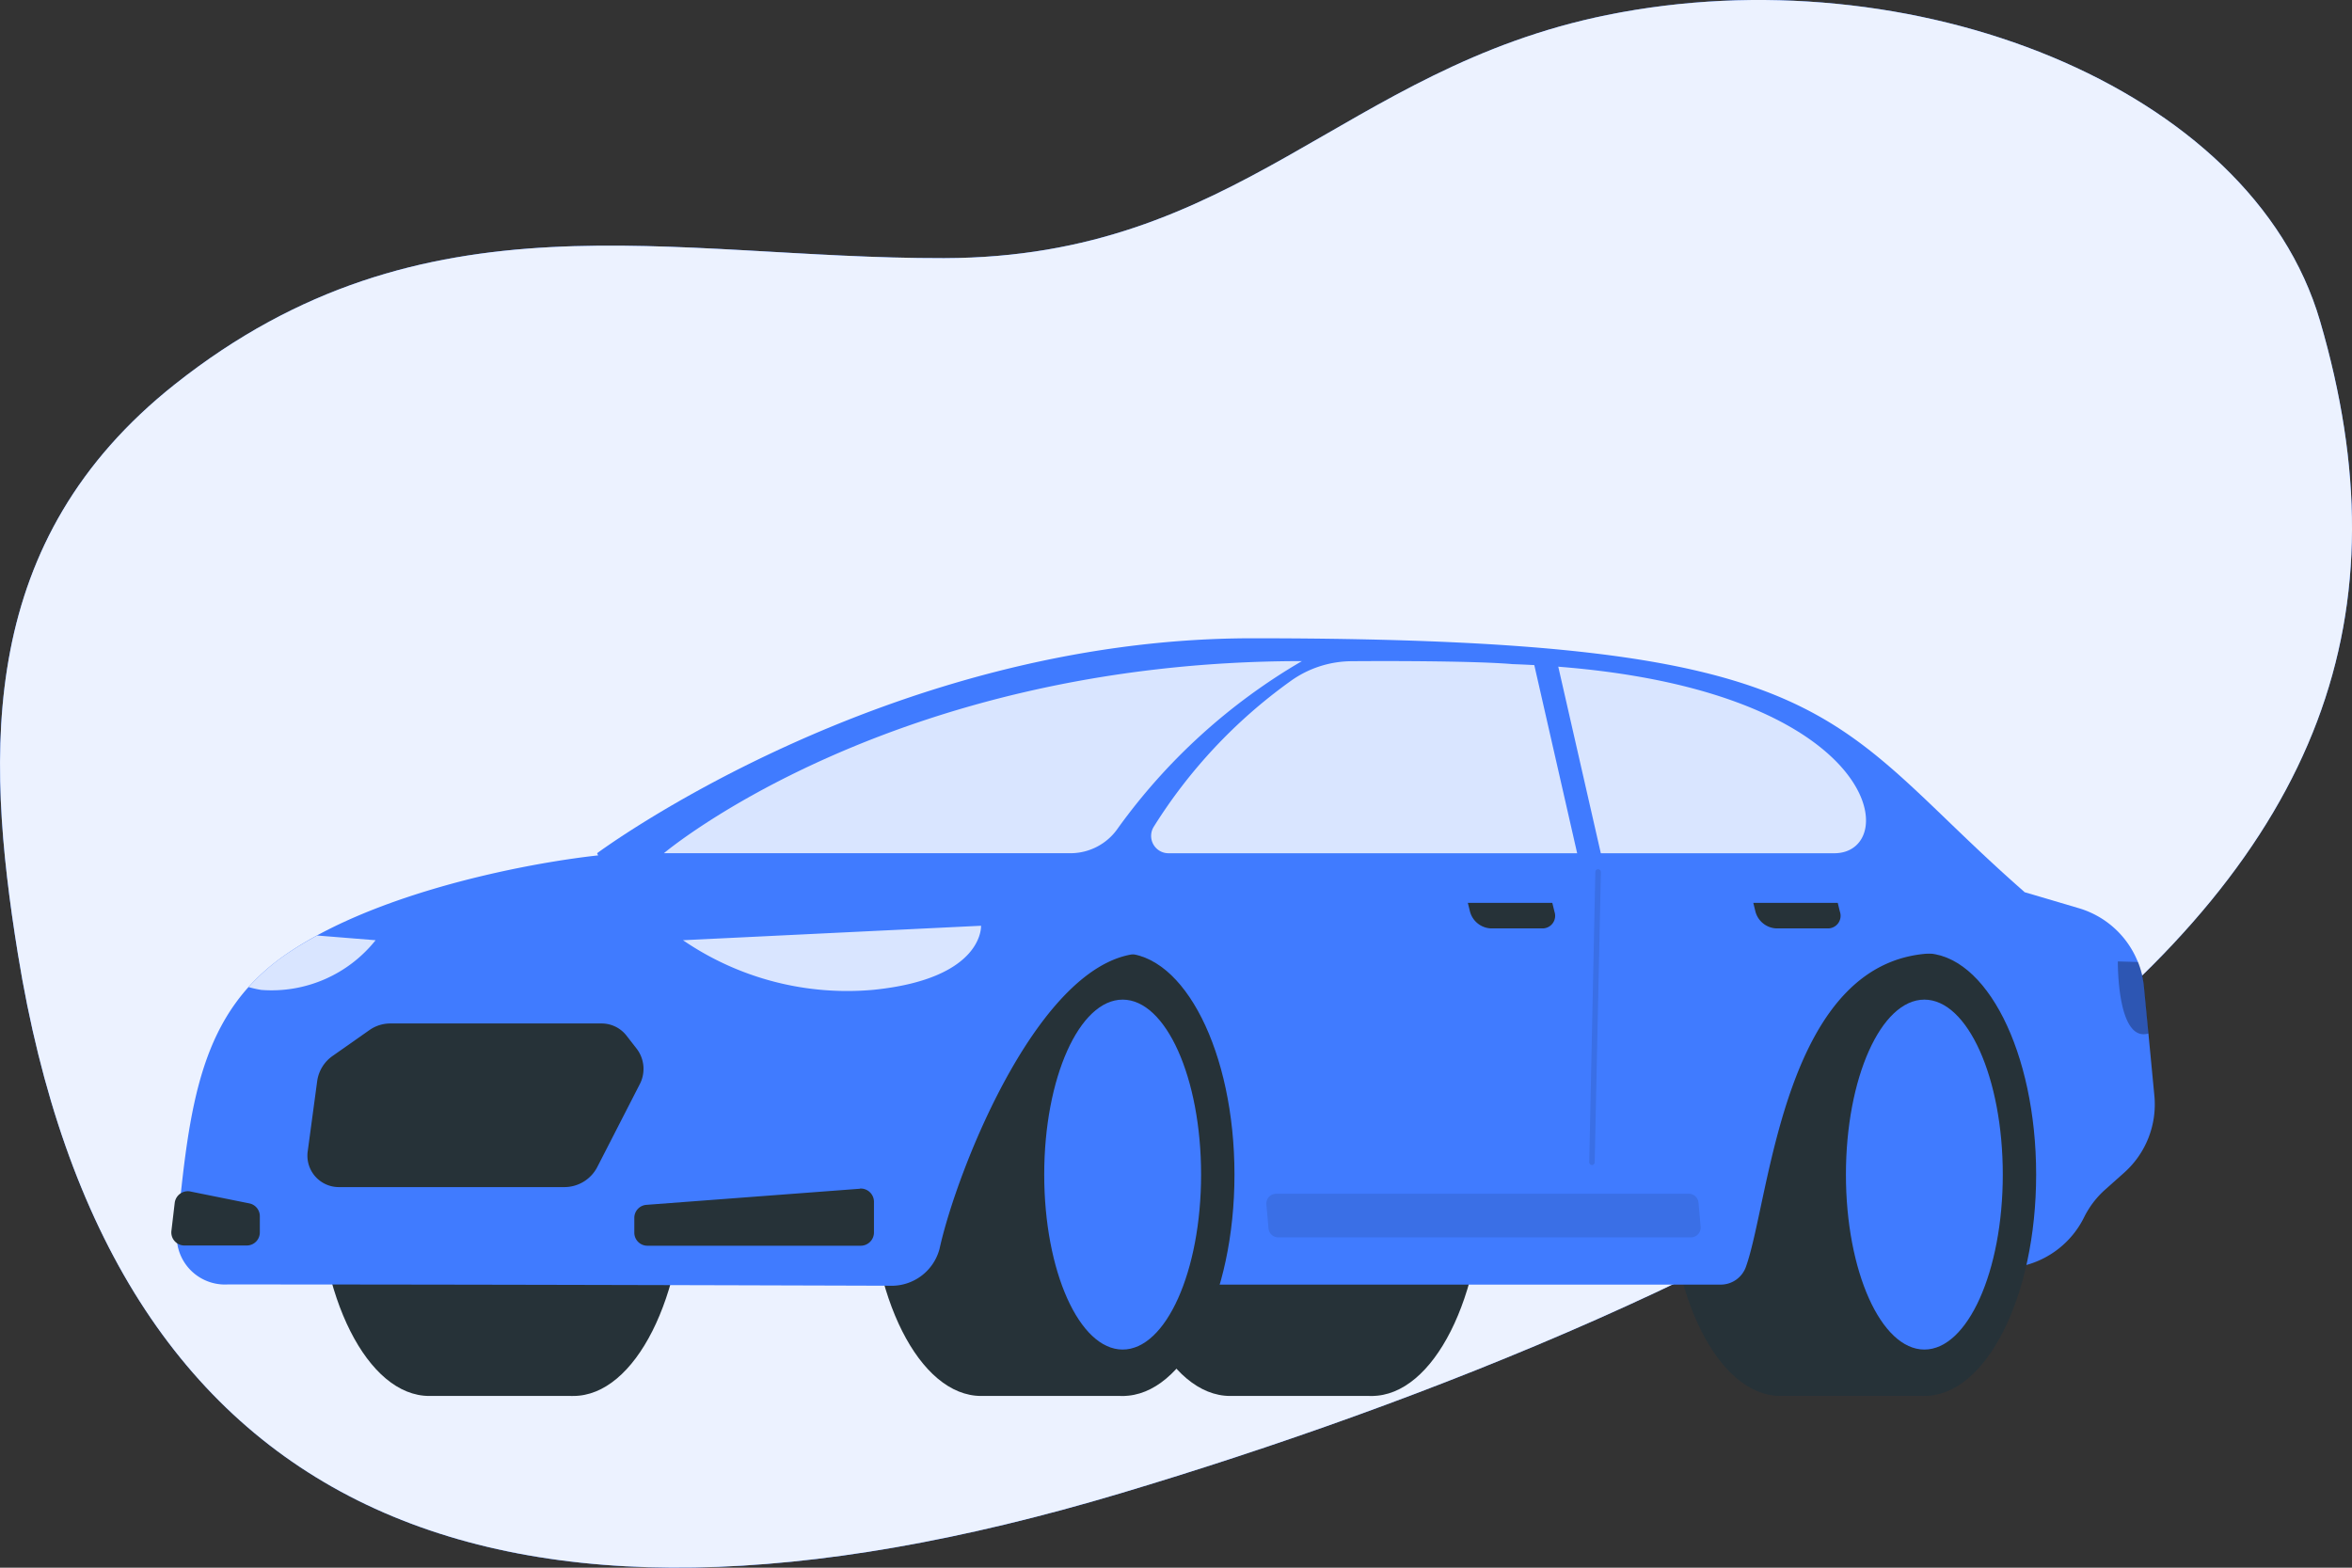 <svg xmlns="http://www.w3.org/2000/svg" width="72" height="48" viewBox="0 0 72 48"><rect x="0" y="0" width="72" height="48" fill="#333333" stroke="none"/><g transform="translate(0)"><g transform="translate(0)"><path d="M146.789,166.056c-2.1-7.2-12.545-11.254-21.827-9.37-8.1,1.645-11.264,7.425-20.294,7.444-8.4.015-15.9-2.2-23.545,3.86-6.014,4.769-5.825,11.159-4.809,17.439,2.78,17.166,14.41,22.3,33.745,16.522,9.24-2.763,20.349-7.133,27.842-12.894C146.9,182.143,149.4,174.989,146.789,166.056Z" transform="translate(-75.767 -156.226)" fill="#407bff"/><path d="M146.789,166.056c-2.1-7.2-12.545-11.254-21.827-9.37-8.1,1.645-11.264,7.425-20.294,7.444-8.4.015-15.9-2.2-23.545,3.86-6.014,4.769-5.825,11.159-4.809,17.439,2.78,17.166,14.41,22.3,33.745,16.522,9.24-2.763,20.349-7.133,27.842-12.894C146.9,182.143,149.4,174.989,146.789,166.056Z" transform="translate(-75.767 -156.226)" fill="#ecf2ff"/></g><g transform="translate(5.242 19.542)"><path d="M210.422,337.775c-1.89,0-3.422-3.034-3.422-6.778s1.532-6.778,3.422-6.778H214.8v13.555Z" transform="translate(-178.004 -314.575)" fill="#263238"/><ellipse cx="3.422" cy="6.778" rx="3.422" ry="6.778" transform="translate(33.327 9.644)" fill="#263238"/><path d="M376.741,337.775c-1.89,0-3.42-3.034-3.42-6.778s1.525-6.778,3.42-6.778h4.39v13.555Z" transform="translate(-368.84 -314.575)" fill="#263238"/><ellipse cx="3.422" cy="6.778" rx="3.422" ry="6.778" transform="translate(8.886 9.644)" fill="#263238"/><path d="M48.917,321.387l2.344-.578A2.8,2.8,0,0,0,53.1,319.33h0a2.8,2.8,0,0,1,.65-.852l.576-.513a2.8,2.8,0,0,0,.926-2.36l-.317-3.318a2.8,2.8,0,0,0-1.994-2.421l-1.676-.495-6.045-.431Z" transform="translate(5.456 -301.6)" fill="#407bff"/><path d="M95.552,337.775c-1.89,0-3.422-3.034-3.422-6.778s1.532-6.778,3.422-6.778h4.389v13.555Z" transform="translate(-46.29 -314.575)" fill="#263238"/><ellipse cx="3.422" cy="6.778" rx="3.422" ry="6.778" transform="translate(50.245 9.644)" fill="#263238"/><ellipse cx="2.401" cy="5.357" rx="2.401" ry="5.357" transform="translate(51.266 11.065)" fill="#407bff"/><path d="M77.589,280.057,71.68,266.852s8.841-6.581,20.058-6.581c18.181,0,17.556,2.451,23.64,7.771l-2.656,1.873c-4.725,0-5.119,7.489-5.874,9.6a.819.819,0,0,1-.772.546H77.589" transform="translate(-58.643 -260.27)" fill="#407bff"/><path d="M261.91,337.775c-1.89,0-3.42-3.034-3.42-6.778s1.531-6.778,3.42-6.778h4.39v13.555Z" transform="translate(-237.115 -314.575)" fill="#263238"/><ellipse cx="3.422" cy="6.778" rx="3.422" ry="6.778" transform="translate(25.704 9.644)" fill="#263238"/><ellipse cx="2.401" cy="5.357" rx="2.401" ry="5.357" transform="translate(26.724 11.065)" fill="#407bff"/><path d="M258.248,316c.544-2.473,3.147-9.049,6.268-9.049l3.381-3.071H248.813c-1.321,0-7.189.811-10.515,3.063-2.686,1.819-3.016,4.58-3.4,8.614a1.476,1.476,0,0,0,1.552,1.532c7.646,0,16.9.029,20.269.039A1.517,1.517,0,0,0,258.248,316Z" transform="translate(-234.729 -297.303)" fill="#407bff"/><path d="M222.76,270.792H235.2a1.762,1.762,0,0,0,1.461-.768,18.263,18.263,0,0,1,5.631-5.114C229.716,264.91,222.76,270.792,222.76,270.792Z" transform="translate(-207.679 -264.21)" fill="#fff" opacity="0.8"/><path d="M108.125,265.516a15.757,15.757,0,0,0-4.188,4.466.531.531,0,0,0,.452.8h20.388c2.163,0,1.445-5.387-9.853-5.791-1.065-.092-3.547-.1-4.92-.089A3.229,3.229,0,0,0,108.125,265.516Z" transform="translate(-73.867 -264.199)" fill="#fff" opacity="0.8"/><path d="M317.219,372l-6.535.493a.4.4,0,0,0-.374.4v.452a.4.4,0,0,0,.4.4h6.53a.406.406,0,0,0,.406-.4v-.94a.406.406,0,0,0-.431-.41Z" transform="translate(-296.134 -355.145)" fill="#263238"/><path d="M437.431,372.55l1.795.362a.4.4,0,0,1,.326.4v.49a.4.4,0,0,1-.406.4h-1.9a.4.4,0,0,1-.4-.452l.1-.851a.406.406,0,0,1,.487-.35Z" transform="translate(-436.84 -355.609)" fill="#263238"/><path d="M288.328,319.083l9.124-.443s.094,1.617-3.288,1.961A8.9,8.9,0,0,1,288.328,319.083Z" transform="translate(-272.662 -309.837)" fill="#fff" opacity="0.8"/><path d="M47.317,326.67a2.778,2.778,0,0,0-.189-.772l-.618-.018s-.029,2.372.867,2.223a.44.44,0,0,0,.074-.018Z" transform="translate(13.08 -315.985)" opacity="0.3"/><path d="M415.426,320.62a10.406,10.406,0,0,0-.9.541,6.45,6.45,0,0,0-1.2,1.038,3.6,3.6,0,0,0,.388.087,4.072,4.072,0,0,0,3.5-1.522Z" transform="translate(-410.958 -311.518)" fill="#fff" opacity="0.8"/><path d="M367.965,338.48h-6.456a1.109,1.109,0,0,0-.632.2l-1.128.792a1.129,1.129,0,0,0-.475.771l-.288,2.137a.962.962,0,0,0,.964,1.11h6.9a1.136,1.136,0,0,0,1-.618l1.289-2.514a1.017,1.017,0,0,0-.081-1.1l-.323-.415A.964.964,0,0,0,367.965,338.48Z" transform="translate(-354.806 -326.685)" fill="#263238"/><path d="M152.382,373.05H139.755a.3.3,0,0,0-.3.327l.065.734a.3.3,0,0,0,.3.274h12.628a.3.3,0,0,0,.3-.327l-.065-.736A.3.3,0,0,0,152.382,373.05Z" transform="translate(-105.93 -356.041)" opacity="0.1"/><path d="M159.306,264.086l-.756-.146,1.546,6.787h.724Z" transform="translate(-116.885 -263.387)" fill="#407bff"/><path d="M169.154,314h2.586l.066.271a.386.386,0,0,1-.385.51h-1.564a.694.694,0,0,1-.636-.51Z" transform="translate(-129.462 -305.897)" fill="#263238"/><path d="M110.174,314h2.585l.066.271a.386.386,0,0,1-.385.51h-1.564a.694.694,0,0,1-.636-.51Z" transform="translate(-61.743 -305.897)" fill="#263238"/><path d="M159.711,316.219a.086.086,0,0,0,.086-.084l.19-8.886a.089.089,0,0,0-.084-.089h0a.086.086,0,0,0-.086.084l-.187,8.887a.087.087,0,0,0,.084.087Z" transform="translate(-116.222 -300.088)" opacity="0.1"/></g></g></svg>